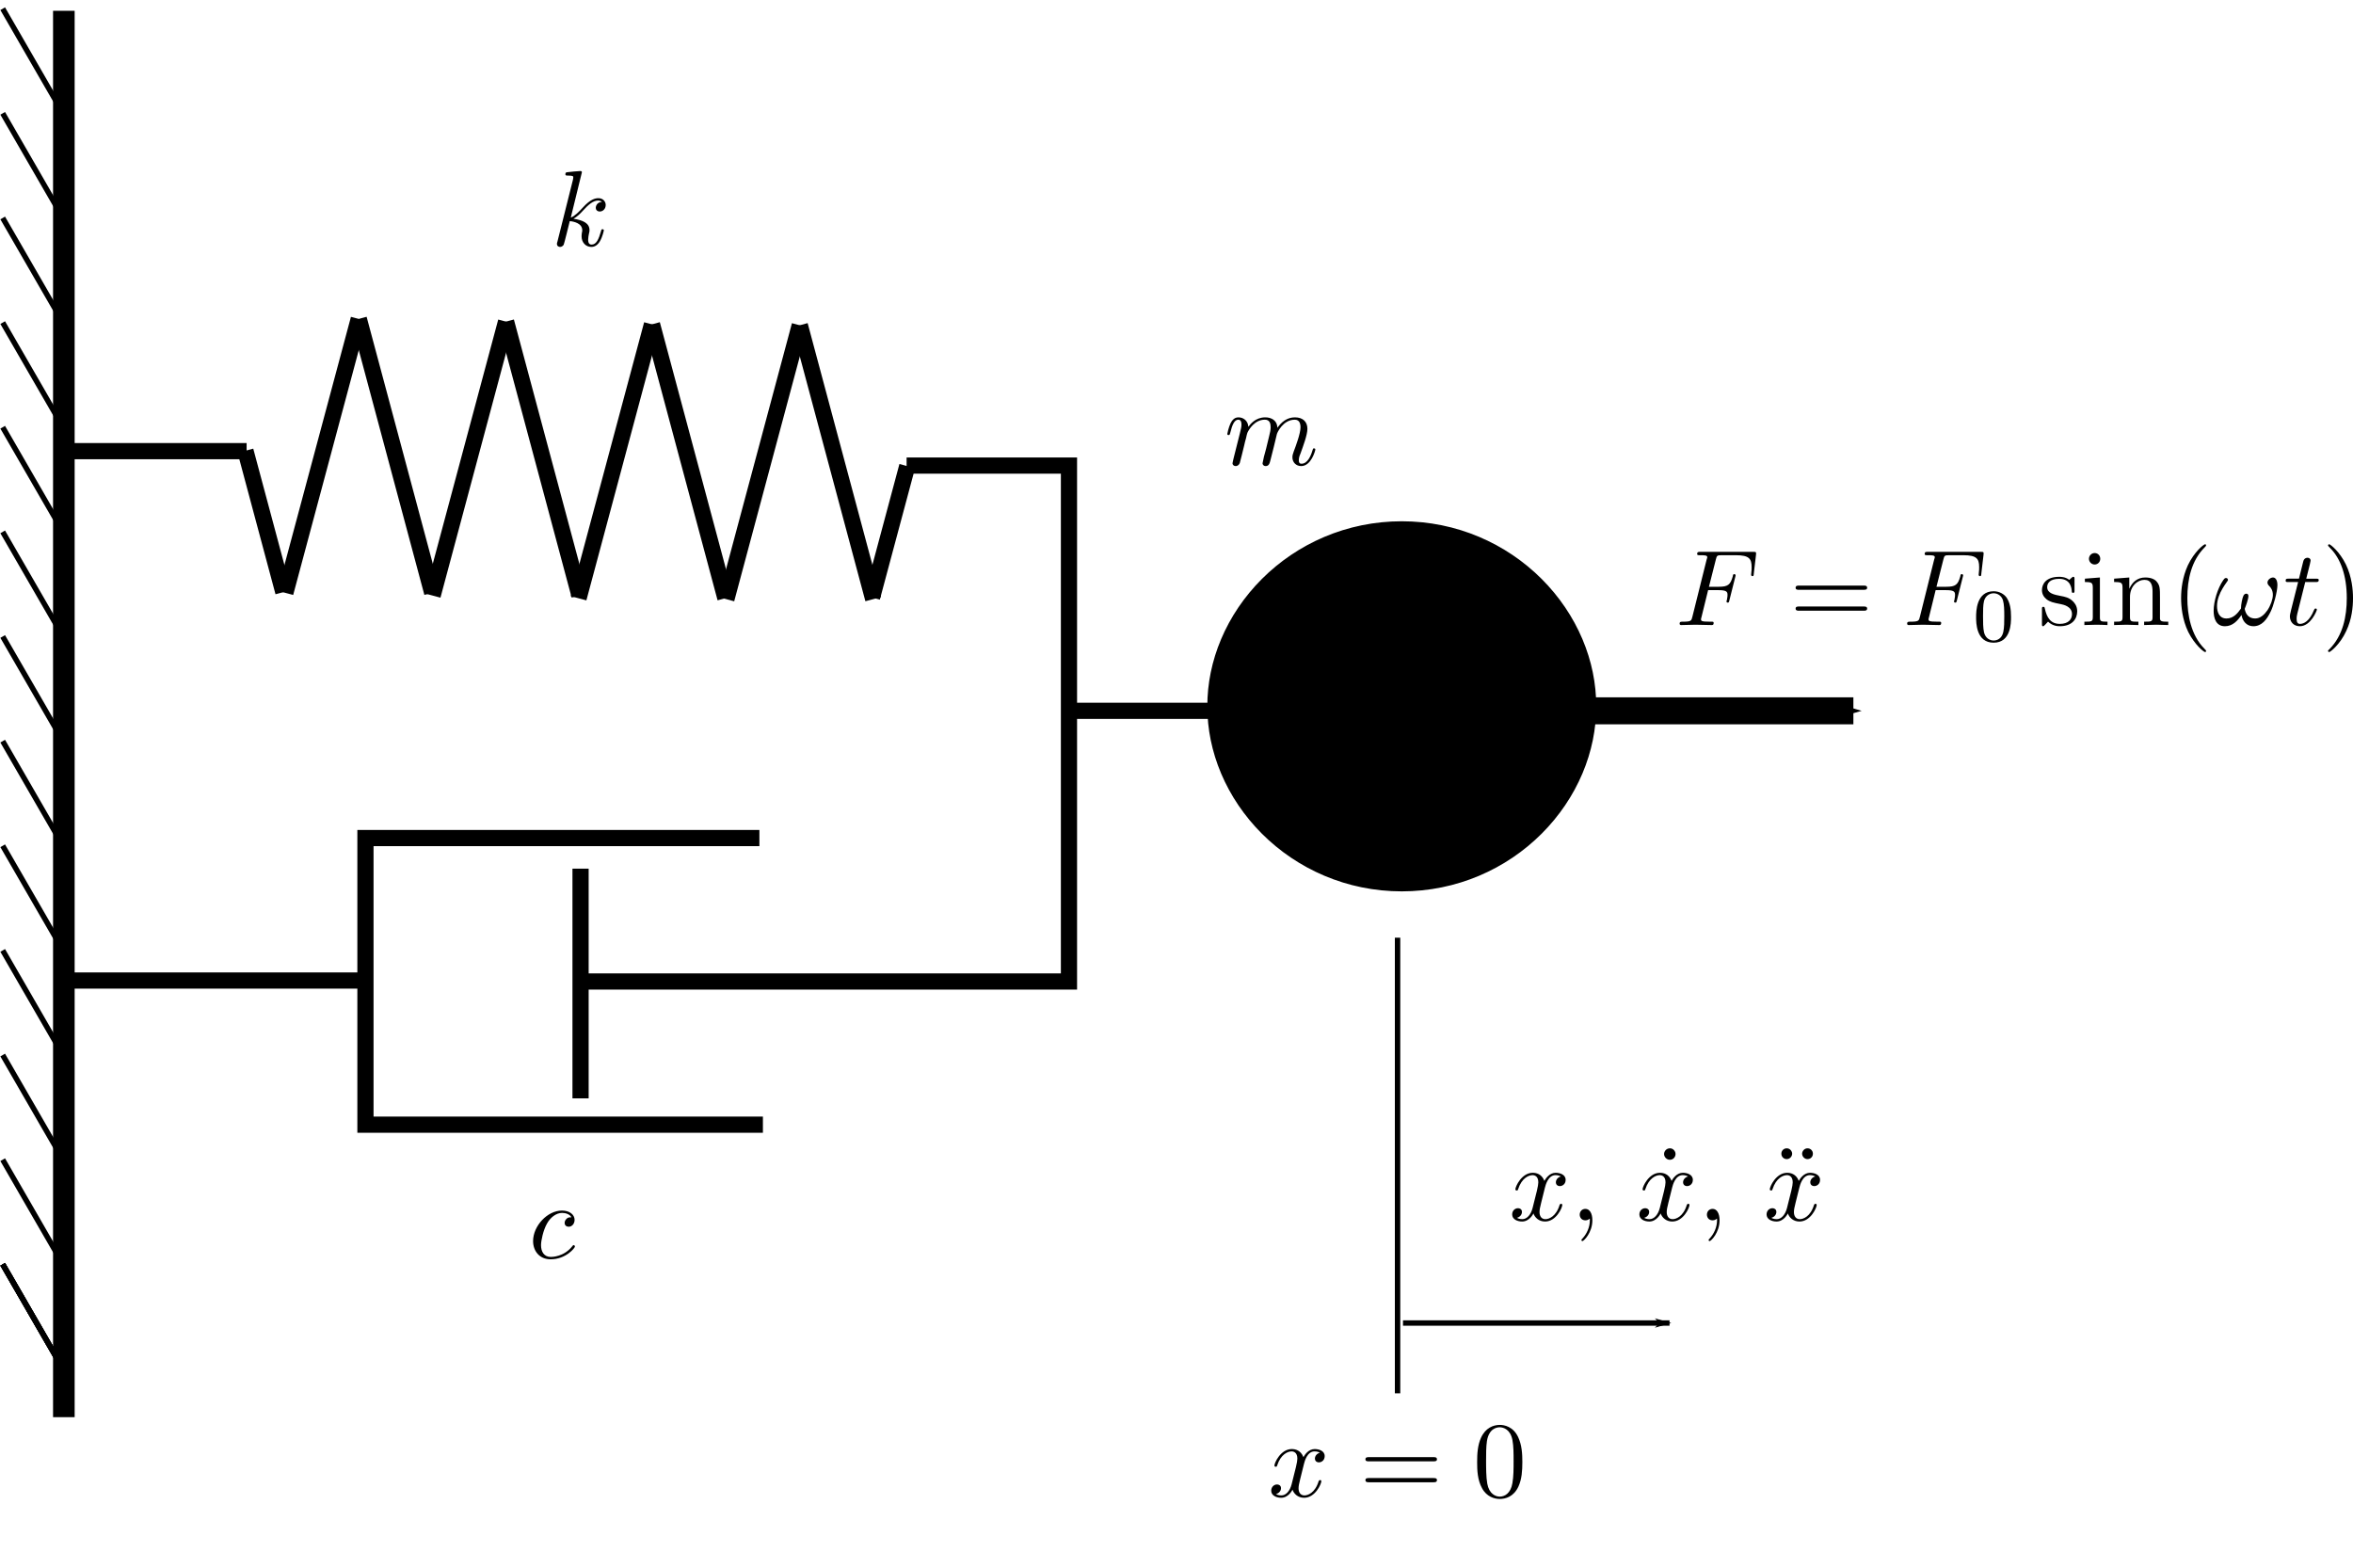 <?xml version="1.0" encoding="UTF-8" standalone="no"?>
<!-- Created with Inkscape (http://www.inkscape.org/) -->

<svg
   xmlns:ns0="http://www.iki.fi/pav/software/textext/"
   xmlns:dc="http://purl.org/dc/elements/1.1/"
   xmlns:cc="http://creativecommons.org/ns#"
   xmlns:rdf="http://www.w3.org/1999/02/22-rdf-syntax-ns#"
   xmlns:svg="http://www.w3.org/2000/svg"
   xmlns="http://www.w3.org/2000/svg"
   xmlns:xlink="http://www.w3.org/1999/xlink"
   xmlns:sodipodi="http://sodipodi.sourceforge.net/DTD/sodipodi-0.dtd"
   xmlns:inkscape="http://www.inkscape.org/namespaces/inkscape"
   width="435.883"
   height="290.493"
   id="svg2"
   version="1.1"
   inkscape:version="0.48.4 r9939"
   sodipodi:docname="mass_spring_damper.svg">
  <sodipodi:namedview
     id="base"
     pagecolor="#ffffff"
     bordercolor="#666666"
     borderopacity="1.0"
     inkscape:pageopacity="0.0"
     inkscape:pageshadow="2"
     inkscape:zoom="2.7323825"
     inkscape:cx="217.94167"
     inkscape:cy="145.24644"
     inkscape:document-units="px"
     inkscape:current-layer="layer1"
     showgrid="false"
     inkscape:window-width="1680"
     inkscape:window-height="1026"
     inkscape:window-x="1680"
     inkscape:window-y="24"
     inkscape:window-maximized="1"
     showguides="true"
     inkscape:guide-bbox="true"
     fit-margin-top="0"
     fit-margin-left="0"
     fit-margin-right="0"
     fit-margin-bottom="0" />
  <defs
     id="defs4">
    <marker
       style="overflow:visible"
       id="Arrow1Send"
       refX="0"
       refY="0"
       orient="auto"
       inkscape:stockid="Arrow1Send">
      <path
         transform="matrix(-0.2,0,0,-0.2,-1.2,0)"
         style="fill-rule:evenodd;stroke:#000000;stroke-width:1pt"
         d="M 0,0 5,-5 -12.5,0 5,5 0,0 z"
         id="path4862"
         inkscape:connector-curvature="0" />
    </marker>
    <marker
       style="overflow:visible"
       id="Arrow1Mend"
       refX="0"
       refY="0"
       orient="auto"
       inkscape:stockid="Arrow1Mend">
      <path
         transform="matrix(-0.4,0,0,-0.4,-4,0)"
         style="fill-rule:evenodd;stroke:#000000;stroke-width:1pt"
         d="M 0,0 5,-5 -12.5,0 5,5 0,0 z"
         id="path4821"
         inkscape:connector-curvature="0" />
    </marker>
    <marker
       style="overflow:visible"
       id="Arrow1Lend"
       refX="0"
       refY="0"
       orient="auto"
       inkscape:stockid="Arrow1Lend">
      <path
         transform="matrix(-0.8,0,0,-0.8,-10,0)"
         style="fill-rule:evenodd;stroke:#000000;stroke-width:1pt"
         d="M 0,0 5,-5 -12.5,0 5,5 0,0 z"
         id="path4815"
         inkscape:connector-curvature="0" />
    </marker>
    <marker
       style="overflow:visible"
       id="Arrow1Lend-5"
       refX="0"
       refY="0"
       orient="auto"
       inkscape:stockid="Arrow1Lend">
      <path
         transform="matrix(-0.8,0,0,-0.8,-10,0)"
         style="fill-rule:evenodd;stroke:#000000;stroke-width:1pt"
         d="M 0,0 5,-5 -12.5,0 5,5 0,0 z"
         id="path4815-3"
         inkscape:connector-curvature="0" />
    </marker>
  </defs>
  <g
     inkscape:label="Layer 1"
     inkscape:groupmode="layer"
     id="layer1"
     transform="translate(-44.731,-710.926)">
    <g
       id="g4309"
       ns0:preamble=""
       ns0:text="$m$"
       transform="matrix(2,0,0,2,-175.375,527.518)">
      <defs
         id="defs4311">
        <g
           id="g4313">
          <symbol
             id="textext-08e211e0-0"
             overflow="visible"
             style="overflow:visible">
            <path
               id="path4316"
               d=""
               style="stroke:none"
               inkscape:connector-curvature="0" />
          </symbol>
          <symbol
             id="textext-08e211e0-1"
             overflow="visible"
             style="overflow:visible">
            <path
               id="path4319"
               d="m 0.875,-0.594 c -0.031,0.156 -0.094,0.391 -0.094,0.438 0,0.172 0.141,0.266 0.297,0.266 0.125,0 0.297,-0.078 0.375,-0.281 0,-0.016 0.125,-0.484 0.188,-0.734 l 0.219,-0.891 C 1.906,-2.031 1.969,-2.25 2.031,-2.469 c 0.031,-0.172 0.109,-0.469 0.125,-0.5 0.141,-0.312 0.672,-1.219 1.625,-1.219 0.453,0 0.531,0.375 0.531,0.703 0,0.25 -0.062,0.531 -0.141,0.828 L 3.891,-1.5 3.688,-0.75 c -0.031,0.203 -0.125,0.547 -0.125,0.594 0,0.172 0.141,0.266 0.281,0.266 0.312,0 0.375,-0.25 0.453,-0.562 0.141,-0.562 0.516,-2.016 0.594,-2.406 0.031,-0.125 0.562,-1.328 1.656,-1.328 0.422,0 0.531,0.344 0.531,0.703 0,0.562 -0.422,1.703 -0.625,2.234 -0.078,0.234 -0.125,0.344 -0.125,0.547 0,0.469 0.344,0.812 0.812,0.812 0.938,0 1.312,-1.453 1.312,-1.531 0,-0.109 -0.094,-0.109 -0.125,-0.109 -0.094,0 -0.094,0.031 -0.141,0.188 -0.156,0.531 -0.469,1.234 -1.016,1.234 -0.172,0 -0.25,-0.094 -0.25,-0.328 0,-0.25 0.094,-0.484 0.188,-0.703 0.188,-0.531 0.609,-1.625 0.609,-2.203 0,-0.641 -0.406,-1.062 -1.156,-1.062 -0.734,0 -1.25,0.438 -1.625,0.969 0,-0.125 -0.031,-0.469 -0.312,-0.703 -0.25,-0.219 -0.562,-0.266 -0.812,-0.266 -0.906,0 -1.391,0.641 -1.562,0.875 -0.047,-0.578 -0.469,-0.875 -0.922,-0.875 -0.453,0 -0.641,0.391 -0.734,0.562 -0.172,0.359 -0.297,0.938 -0.297,0.969 0,0.109 0.094,0.109 0.109,0.109 0.109,0 0.109,-0.016 0.172,-0.234 0.172,-0.703 0.375,-1.188 0.734,-1.188 0.156,0 0.297,0.078 0.297,0.453 0,0.219 -0.031,0.328 -0.156,0.844 z"
               style="stroke:none"
               inkscape:connector-curvature="0" />
          </symbol>
        </g>
      </defs>
      <g
         id="textext-08e211e0-2">
        <g
           id="g4322"
           style="fill:#000000;fill-opacity:1">
          <use
             id="use4324"
             y="134.765"
             x="223.432"
             xlink:href="#textext-08e211e0-1"
             width="400"
             height="400" />
        </g>
      </g>
    </g>
    <g
       transform="matrix(2,0,0,2,-304.19,674.462)"
       ns0:text="$c$"
       ns0:preamble=""
       id="g4422">
      <defs
         id="defs4424">
        <g
           id="g4426">
          <symbol
             style="overflow:visible"
             overflow="visible"
             id="textext-2f24d870-0">
            <path
               inkscape:connector-curvature="0"
               style="stroke:none"
               d=""
               id="path4429" />
          </symbol>
          <symbol
             style="overflow:visible"
             overflow="visible"
             id="textext-2f24d870-1">
            <path
               inkscape:connector-curvature="0"
               style="stroke:none"
               d="m 3.953,-3.781 c -0.172,0 -0.297,0 -0.438,0.125 -0.172,0.156 -0.188,0.328 -0.188,0.391 0,0.25 0.188,0.359 0.375,0.359 0.281,0 0.547,-0.25 0.547,-0.641 0,-0.484 -0.469,-0.859 -1.172,-0.859 -1.344,0 -2.672,1.422 -2.672,2.828 0,0.906 0.578,1.688 1.625,1.688 1.422,0 2.25,-1.062 2.25,-1.172 0,-0.062 -0.047,-0.141 -0.109,-0.141 -0.062,0 -0.078,0.031 -0.141,0.109 -0.781,0.984 -1.875,0.984 -1.984,0.984 -0.625,0 -0.906,-0.484 -0.906,-1.094 0,-0.406 0.203,-1.375 0.547,-1.984 0.312,-0.578 0.859,-1 1.406,-1 0.328,0 0.719,0.125 0.859,0.406 z"
               id="path4432" />
          </symbol>
        </g>
      </defs>
      <g
         id="textext-2f24d870-2">
        <g
           style="fill:#000000;fill-opacity:1"
           id="g4435">
          <use
             height="400"
             width="400"
             xlink:href="#textext-2f24d870-1"
             x="223.432"
             y="134.765"
             id="use4437" />
        </g>
      </g>
    </g>
    <g
       id="g4555"
       ns0:preamble=""
       ns0:text="$k$"
       transform="matrix(2,0,0,2,-300.054,486.921)">
      <defs
         id="defs4557">
        <g
           id="g4559">
          <symbol
             style="overflow:visible"
             id="textext-98de1750-0"
             overflow="visible">
            <path
               inkscape:connector-curvature="0"
               id="path4562"
               d=""
               style="stroke:none" />
          </symbol>
          <symbol
             style="overflow:visible"
             id="textext-98de1750-1"
             overflow="visible">
            <path
               inkscape:connector-curvature="0"
               id="path4565"
               d="m 2.859,-6.812 c 0,0 0,-0.109 -0.125,-0.109 -0.234,0 -0.953,0.078 -1.219,0.109 -0.078,0 -0.188,0.016 -0.188,0.188 0,0.125 0.094,0.125 0.234,0.125 0.484,0 0.5,0.062 0.5,0.172 L 2.031,-6.125 0.594,-0.391 c -0.047,0.141 -0.047,0.156 -0.047,0.219 0,0.234 0.203,0.281 0.297,0.281 0.125,0 0.266,-0.094 0.328,-0.203 0.047,-0.094 0.5,-1.938 0.562,-2.188 0.344,0.031 1.156,0.188 1.156,0.844 0,0.078 0,0.109 -0.031,0.219 -0.016,0.109 -0.031,0.234 -0.031,0.344 0,0.578 0.391,0.984 0.906,0.984 0.297,0 0.578,-0.156 0.797,-0.531 0.25,-0.438 0.359,-0.984 0.359,-1 0,-0.109 -0.094,-0.109 -0.125,-0.109 -0.094,0 -0.109,0.047 -0.141,0.188 -0.203,0.719 -0.422,1.234 -0.859,1.234 -0.203,0 -0.328,-0.109 -0.328,-0.469 0,-0.172 0.047,-0.406 0.078,-0.562 C 3.562,-1.312 3.562,-1.344 3.562,-1.453 3.562,-2.094 2.938,-2.375 2.078,-2.5 2.391,-2.672 2.719,-2.984 2.938,-3.234 3.422,-3.766 3.875,-4.188 4.359,-4.188 c 0.062,0 0.078,0 0.094,0.016 0.125,0.016 0.125,0.016 0.219,0.078 0.016,0 0.016,0.016 0.031,0.031 -0.469,0.031 -0.562,0.422 -0.562,0.547 0,0.156 0.109,0.344 0.375,0.344 0.266,0 0.547,-0.219 0.547,-0.609 0,-0.297 -0.234,-0.625 -0.672,-0.625 -0.281,0 -0.734,0.078 -1.453,0.875 -0.344,0.375 -0.734,0.781 -1.109,0.922 z"
               style="stroke:none" />
          </symbol>
        </g>
      </defs>
      <g
         id="textext-98de1750-2">
        <g
           id="g4568"
           style="fill:#000000;fill-opacity:1">
          <use
             height="400"
             width="400"
             id="use4570"
             y="134.765"
             x="223.432"
             xlink:href="#textext-98de1750-1" />
        </g>
      </g>
    </g>
    <path
       sodipodi:type="arc"
       style="fill:#000000;stroke:#ffffff;stroke-width:3;stroke-linecap:round;stroke-linejoin:round;stroke-miterlimit:4;stroke-opacity:1;stroke-dasharray:none;stroke-dashoffset:0"
       id="path2985"
       sodipodi:cx="258.89972"
       sodipodi:cy="434.91428"
       sodipodi:rx="16.763292"
       sodipodi:ry="34.457878"
       d="m 275.663,434.914 c 0,19.031 -7.505,34.458 -16.763,34.458 -9.258,0 -16.763,-15.427 -16.763,-34.458 0,-19.031 7.505,-34.458 16.763,-34.458 9.258,0 16.763,15.427 16.763,34.458 z"
       transform="matrix(0,-2.246,1.093,0,-170.957,1423.261)" />
    <path
       style="fill:none;stroke:#000000;stroke-width:4;stroke-linecap:butt;stroke-linejoin:miter;stroke-miterlimit:4;stroke-opacity:1;stroke-dasharray:none"
       d="m 56.559,973.456 0,-260.531"
       id="path2987"
       inkscape:connector-curvature="0" />
    <path
       style="fill:none;stroke:#000000;stroke-width:3;stroke-linecap:butt;stroke-linejoin:miter;stroke-miterlimit:4;stroke-opacity:1;stroke-dasharray:none"
       d="m 298.925,842.605 -55.929,0"
       id="path2989"
       inkscape:connector-curvature="0" />
    <path
       style="fill:none;stroke:#000000;stroke-width:3;stroke-linecap:butt;stroke-linejoin:miter;stroke-miterlimit:4;stroke-opacity:1;stroke-dasharray:none"
       d="m 152.842,892.749 89.912,0 0,-95.575 -30.078,0"
       id="path2991"
       inkscape:connector-curvature="0"
       sodipodi:nodetypes="cccc" />
    <path
       style="fill:none;stroke:#000000;stroke-width:3;stroke-linecap:butt;stroke-linejoin:miter;stroke-miterlimit:4;stroke-opacity:1;stroke-dasharray:none"
       d="m 186.057,919.272 -73.628,0 0,-53.097 72.977,0"
       id="path2993"
       inkscape:connector-curvature="0"
       sodipodi:nodetypes="cccc" />
    <path
       style="fill:none;stroke:#000000;stroke-width:3;stroke-linecap:butt;stroke-linejoin:miter;stroke-miterlimit:4;stroke-opacity:1;stroke-dasharray:none"
       d="m 56.852,892.569 55.008,0"
       id="path2995"
       inkscape:connector-curvature="0"
       sodipodi:nodetypes="cc" />
    <path
       style="fill:none;stroke:#000000;stroke-width:3;stroke-linecap:butt;stroke-linejoin:miter;stroke-miterlimit:4;stroke-opacity:1;stroke-dasharray:none"
       d="m 206.49,821.916 -13.597,-50.745"
       id="path2999"
       inkscape:connector-curvature="0" />
    <path
       style="fill:none;stroke:#000000;stroke-width:3;stroke-linecap:butt;stroke-linejoin:miter;stroke-miterlimit:4;stroke-opacity:1;stroke-dasharray:none"
       d="m 192.886,771.183 -13.597,50.745"
       id="path2999-1"
       inkscape:connector-curvature="0" />
    <path
       style="fill:none;stroke:#000000;stroke-width:3;stroke-linecap:butt;stroke-linejoin:miter;stroke-miterlimit:4;stroke-opacity:1;stroke-dasharray:none"
       d="m 179.109,821.745 -13.597,-50.745"
       id="path2999-3"
       inkscape:connector-curvature="0" />
    <path
       style="fill:none;stroke:#000000;stroke-width:3;stroke-linecap:butt;stroke-linejoin:miter;stroke-miterlimit:4;stroke-opacity:1;stroke-dasharray:none"
       d="m 165.505,771.011 -13.597,50.745"
       id="path2999-1-3"
       inkscape:connector-curvature="0" />
    <path
       style="fill:none;stroke:#000000;stroke-width:3;stroke-linecap:butt;stroke-linejoin:miter;stroke-miterlimit:4;stroke-opacity:1;stroke-dasharray:none"
       d="m 152.076,821.244 -13.597,-50.745"
       id="path2999-3-2"
       inkscape:connector-curvature="0" />
    <path
       style="fill:none;stroke:#000000;stroke-width:3;stroke-linecap:butt;stroke-linejoin:miter;stroke-miterlimit:4;stroke-opacity:1;stroke-dasharray:none"
       d="m 138.473,770.51 -13.597,50.745"
       id="path2999-1-3-5"
       inkscape:connector-curvature="0" />
    <path
       style="fill:none;stroke:#000000;stroke-width:3;stroke-linecap:butt;stroke-linejoin:miter;stroke-miterlimit:4;stroke-opacity:1;stroke-dasharray:none"
       d="m 124.793,820.744 -13.597,-50.745"
       id="path2999-3-8"
       inkscape:connector-curvature="0" />
    <path
       style="fill:none;stroke:#000000;stroke-width:3;stroke-linecap:butt;stroke-linejoin:miter;stroke-miterlimit:4;stroke-opacity:1;stroke-dasharray:none"
       d="m 111.19,770.01 -13.597,50.745"
       id="path2999-1-3-1"
       inkscape:connector-curvature="0" />
    <path
       style="fill:none;stroke:#000000;stroke-width:3;stroke-linecap:butt;stroke-linejoin:miter;stroke-miterlimit:4;stroke-opacity:1;stroke-dasharray:none"
       d="m 57.127,794.501 33.29,0"
       id="path3070"
       inkscape:connector-curvature="0"
       sodipodi:nodetypes="cc" />
    <path
       style="fill:none;stroke:#000000;stroke-width:3;stroke-linecap:butt;stroke-linejoin:miter;stroke-miterlimit:4;stroke-opacity:1;stroke-dasharray:none"
       d="m 152.277,914.396 0,-42.552"
       id="path3072"
       inkscape:connector-curvature="0"
       sodipodi:nodetypes="cc" />
    <path
       style="fill:none;stroke:#000000;stroke-width:3;stroke-linecap:butt;stroke-linejoin:miter;stroke-miterlimit:4;stroke-opacity:1;stroke-dasharray:none"
       d="m 212.793,797.274 -6.525,24.351"
       id="path2999-1-7"
       inkscape:connector-curvature="0"
       sodipodi:nodetypes="cc" />
    <path
       style="fill:none;stroke:#000000;stroke-width:3;stroke-linecap:butt;stroke-linejoin:miter;stroke-miterlimit:4;stroke-opacity:1;stroke-dasharray:none"
       d="M 97.216,820.624 90.197,794.426"
       id="path2999-3-8-9"
       inkscape:connector-curvature="0"
       sodipodi:nodetypes="cc" />
    <path
       style="fill:none;stroke:#000000;stroke-width:1px;stroke-linecap:butt;stroke-linejoin:miter;stroke-opacity:1"
       d="m 45.231,945.138 11.191,19.383"
       id="path3897"
       inkscape:connector-curvature="0"
       inkscape:tile-cx="84.467552"
       inkscape:tile-cy="48.78137"
       inkscape:tile-w="19.38348"
       inkscape:tile-h="11.19106"
       inkscape:tile-x0="74.775812"
       inkscape:tile-y0="43.18584" />
    <use
       height="400"
       width="400"
       x="0"
       y="0"
       inkscape:tiled-clone-of="#path3897"
       xlink:href="#path3897"
       id="use3919" />
    <use
       height="400"
       width="400"
       x="0"
       y="0"
       inkscape:tiled-clone-of="#path3897"
       xlink:href="#path3897"
       id="use3935"
       inkscape:tile-cx="84.467552"
       inkscape:tile-cy="48.78137"
       inkscape:tile-w="19.38348"
       inkscape:tile-h="11.19106"
       inkscape:tile-x0="74.775812"
       inkscape:tile-y0="43.18584" />
    <use
       height="400"
       width="400"
       x="0"
       y="0"
       inkscape:tiled-clone-of="#use3935"
       xlink:href="#use3935"
       id="use4121" />
    <use
       height="400"
       width="400"
       x="0"
       y="0"
       inkscape:tiled-clone-of="#use3935"
       xlink:href="#use3935"
       transform="translate(0,-19.383)"
       id="use4123" />
    <use
       height="400"
       width="400"
       x="0"
       y="0"
       inkscape:tiled-clone-of="#use3935"
       xlink:href="#use3935"
       transform="translate(0,-38.767)"
       id="use4125" />
    <use
       height="400"
       width="400"
       x="0"
       y="0"
       inkscape:tiled-clone-of="#use3935"
       xlink:href="#use3935"
       transform="translate(0,-58.15)"
       id="use4127" />
    <use
       height="400"
       width="400"
       x="0"
       y="0"
       inkscape:tiled-clone-of="#use3935"
       xlink:href="#use3935"
       transform="translate(0,-77.534)"
       id="use4129" />
    <use
       height="400"
       width="400"
       x="0"
       y="0"
       inkscape:tiled-clone-of="#use3935"
       xlink:href="#use3935"
       transform="translate(0,-96.917)"
       id="use4131" />
    <use
       height="400"
       width="400"
       x="0"
       y="0"
       inkscape:tiled-clone-of="#use3935"
       xlink:href="#use3935"
       transform="translate(0,-116.301)"
       id="use4133" />
    <use
       height="400"
       width="400"
       x="0"
       y="0"
       inkscape:tiled-clone-of="#use3935"
       xlink:href="#use3935"
       transform="translate(0,-135.684)"
       id="use4135" />
    <use
       height="400"
       width="400"
       x="0"
       y="0"
       inkscape:tiled-clone-of="#use3935"
       xlink:href="#use3935"
       transform="translate(0,-155.068)"
       id="use4137" />
    <use
       height="400"
       width="400"
       x="0"
       y="0"
       inkscape:tiled-clone-of="#use3935"
       xlink:href="#use3935"
       transform="translate(0,-174.451)"
       id="use4139" />
    <use
       height="400"
       width="400"
       x="0"
       y="0"
       inkscape:tiled-clone-of="#use3935"
       xlink:href="#use3935"
       transform="translate(0,-193.835)"
       id="use4141" />
    <use
       height="400"
       width="400"
       x="0"
       y="0"
       inkscape:tiled-clone-of="#use3935"
       xlink:href="#use3935"
       transform="translate(0,-213.218)"
       id="use4143" />
    <use
       height="400"
       width="400"
       x="0"
       y="0"
       inkscape:tiled-clone-of="#use3935"
       xlink:href="#use3935"
       transform="translate(0,-232.602)"
       id="use4145" />
    <path
       sodipodi:nodetypes="cc"
       inkscape:connector-curvature="0"
       id="path4802"
       d="m 304.629,956.016 49.371,0"
       style="fill:none;stroke:#000000;stroke-width:1px;stroke-linecap:butt;stroke-linejoin:miter;stroke-opacity:1;marker-end:url(#Arrow1Lend)" />
    <path
       sodipodi:nodetypes="cc"
       inkscape:connector-curvature="0"
       id="path4804"
       d="m 303.623,884.633 0,84.406"
       style="fill:none;stroke:#000000;stroke-width:1px;stroke-linecap:butt;stroke-linejoin:miter;stroke-opacity:1" />
    <g
       transform="matrix(2,0,0,2,-122.604,667.466)"
       ns0:text="$x$, $\\dot{x}$, $\\ddot{x}$"
       ns0:preamble=""
       ns0:page_width=""
       style="stroke-width:0"
       id="g3236">
      <defs
         id="defs3238">
        <g
           id="g3240">
          <symbol
             style="overflow:visible"
             overflow="visible"
             id="textext-55ee1293-0">
            <path
               inkscape:connector-curvature="0"
               style="stroke:none"
               d=""
               id="path3243" />
          </symbol>
          <symbol
             style="overflow:visible"
             overflow="visible"
             id="textext-55ee1293-1">
            <path
               inkscape:connector-curvature="0"
               style="stroke:none"
               d="M 3.328,-3.016 C 3.391,-3.266 3.625,-4.188 4.312,-4.188 c 0.047,0 0.297,0 0.5,0.125 C 4.531,-4 4.344,-3.766 4.344,-3.516 c 0,0.156 0.109,0.344 0.375,0.344 0.219,0 0.531,-0.172 0.531,-0.578 0,-0.516 -0.578,-0.656 -0.922,-0.656 -0.578,0 -0.922,0.531 -1.047,0.75 -0.25,-0.656 -0.781,-0.75 -1.078,-0.75 -1.031,0 -1.609,1.281 -1.609,1.531 0,0.109 0.109,0.109 0.125,0.109 0.078,0 0.109,-0.031 0.125,-0.109 0.344,-1.062 1,-1.312 1.344,-1.312 0.188,0 0.531,0.094 0.531,0.672 0,0.312 -0.172,0.969 -0.531,2.375 -0.156,0.609 -0.516,1.031 -0.953,1.031 -0.062,0 -0.281,0 -0.5,-0.125 0.25,-0.062 0.469,-0.266 0.469,-0.547 0,-0.266 -0.219,-0.344 -0.359,-0.344 -0.312,0 -0.547,0.25 -0.547,0.578 0,0.453 0.484,0.656 0.922,0.656 0.672,0 1.031,-0.703 1.047,-0.75 0.125,0.359 0.484,0.75 1.078,0.75 1.031,0 1.594,-1.281 1.594,-1.531 0,-0.109 -0.078,-0.109 -0.109,-0.109 -0.094,0 -0.109,0.047 -0.141,0.109 -0.328,1.078 -1,1.312 -1.312,1.312 -0.391,0 -0.547,-0.312 -0.547,-0.656 0,-0.219 0.047,-0.438 0.156,-0.875 z m 0,0"
               id="path3246" />
          </symbol>
          <symbol
             style="overflow:visible"
             overflow="visible"
             id="textext-55ee1293-2">
            <path
               inkscape:connector-curvature="0"
               style="stroke:none"
               d=""
               id="path3249" />
          </symbol>
          <symbol
             style="overflow:visible"
             overflow="visible"
             id="textext-55ee1293-3">
            <path
               inkscape:connector-curvature="0"
               style="stroke:none"
               d="m 2.031,-0.016 c 0,-0.625 -0.25,-1.047 -0.641,-1.047 -0.359,0 -0.531,0.281 -0.531,0.531 0,0.266 0.172,0.531 0.531,0.531 0.156,0 0.281,-0.062 0.375,-0.141 L 1.781,-0.156 c 0.016,0 0.016,0 0.016,0.141 0,0.641 -0.266,1.25 -0.703,1.719 -0.062,0.062 -0.078,0.078 -0.078,0.109 0,0.078 0.047,0.109 0.094,0.109 0.125,0 0.922,-0.781 0.922,-1.938 z m 0,0"
               id="path3252" />
          </symbol>
          <symbol
             style="overflow:visible"
             overflow="visible"
             id="textext-55ee1293-4">
            <path
               inkscape:connector-curvature="0"
               style="stroke:none"
               d="m 1.906,-6.141 c 0,-0.266 -0.219,-0.531 -0.516,-0.531 -0.344,0 -0.547,0.281 -0.547,0.531 0,0.266 0.234,0.531 0.531,0.531 0.344,0 0.531,-0.281 0.531,-0.531 z m 0,0"
               id="path3255" />
          </symbol>
          <symbol
             style="overflow:visible"
             overflow="visible"
             id="textext-55ee1293-5">
            <path
               inkscape:connector-curvature="0"
               style="stroke:none"
               d="m 2.031,-6.172 c 0,-0.234 -0.203,-0.5 -0.5,-0.5 -0.281,0 -0.5,0.219 -0.5,0.5 0,0.281 0.219,0.5 0.5,0.5 0.297,0 0.5,-0.266 0.5,-0.5 z m 1.922,0 c 0,-0.281 -0.219,-0.5 -0.5,-0.5 -0.297,0 -0.5,0.266 -0.5,0.5 0,0.234 0.203,0.5 0.5,0.5 0.281,0 0.5,-0.219 0.5,-0.5 z m 0,0"
               id="path3258" />
          </symbol>
        </g>
      </defs>
      <g
         id="textext-55ee1293-6">
        <g
           style="fill:#000000;fill-opacity:1"
           id="g3261">
          <use
             height="400"
             width="400"
             xlink:href="#textext-55ee1293-1"
             x="223.432"
             y="134.765"
             id="use3263" />
        </g>
        <g
           style="fill:#000000;fill-opacity:1"
           id="g3265">
          <use
             height="400"
             width="400"
             xlink:href="#textext-55ee1293-3"
             x="229.126"
             y="134.765"
             id="use3267" />
        </g>
        <g
           style="fill:#000000;fill-opacity:1"
           id="g3269">
          <use
             height="400"
             width="400"
             xlink:href="#textext-55ee1293-4"
             x="236.955"
             y="134.765"
             id="use3271" />
        </g>
        <g
           style="fill:#000000;fill-opacity:1"
           id="g3273">
          <use
             height="400"
             width="400"
             xlink:href="#textext-55ee1293-1"
             x="235.214"
             y="134.765"
             id="use3275" />
        </g>
        <g
           style="fill:#000000;fill-opacity:1"
           id="g3277">
          <use
             height="400"
             width="400"
             xlink:href="#textext-55ee1293-3"
             x="240.908"
             y="134.765"
             id="use3279" />
        </g>
        <g
           style="fill:#000000;fill-opacity:1"
           id="g3281">
          <use
             height="400"
             width="400"
             xlink:href="#textext-55ee1293-5"
             x="247.631"
             y="134.765"
             id="use3283" />
        </g>
        <g
           style="fill:#000000;fill-opacity:1"
           id="g3285">
          <use
             height="400"
             width="400"
             xlink:href="#textext-55ee1293-1"
             x="246.996"
             y="134.765"
             id="use3287" />
        </g>
      </g>
    </g>
    <g
       transform="matrix(2,0,0,2,-167.24,718.642)"
       ns0:text="$x=0$"
       ns0:preamble=""
       ns0:page_width=""
       style="stroke-width:0"
       id="g3876">
      <defs
         id="defs3878">
        <g
           id="g3880">
          <symbol
             style="overflow:visible"
             overflow="visible"
             id="textext-6d5b17f3-0">
            <path
               inkscape:connector-curvature="0"
               style="stroke:none"
               d=""
               id="path3883" />
          </symbol>
          <symbol
             style="overflow:visible"
             overflow="visible"
             id="textext-6d5b17f3-1">
            <path
               inkscape:connector-curvature="0"
               style="stroke:none"
               d="M 3.328,-3.016 C 3.391,-3.266 3.625,-4.188 4.312,-4.188 c 0.047,0 0.297,0 0.5,0.125 C 4.531,-4 4.344,-3.766 4.344,-3.516 c 0,0.156 0.109,0.344 0.375,0.344 0.219,0 0.531,-0.172 0.531,-0.578 0,-0.516 -0.578,-0.656 -0.922,-0.656 -0.578,0 -0.922,0.531 -1.047,0.75 -0.25,-0.656 -0.781,-0.75 -1.078,-0.75 -1.031,0 -1.609,1.281 -1.609,1.531 0,0.109 0.109,0.109 0.125,0.109 0.078,0 0.109,-0.031 0.125,-0.109 0.344,-1.062 1,-1.312 1.344,-1.312 0.188,0 0.531,0.094 0.531,0.672 0,0.312 -0.172,0.969 -0.531,2.375 -0.156,0.609 -0.516,1.031 -0.953,1.031 -0.062,0 -0.281,0 -0.5,-0.125 0.25,-0.062 0.469,-0.266 0.469,-0.547 0,-0.266 -0.219,-0.344 -0.359,-0.344 -0.312,0 -0.547,0.25 -0.547,0.578 0,0.453 0.484,0.656 0.922,0.656 0.672,0 1.031,-0.703 1.047,-0.75 0.125,0.359 0.484,0.75 1.078,0.75 1.031,0 1.594,-1.281 1.594,-1.531 0,-0.109 -0.078,-0.109 -0.109,-0.109 -0.094,0 -0.109,0.047 -0.141,0.109 -0.328,1.078 -1,1.312 -1.312,1.312 -0.391,0 -0.547,-0.312 -0.547,-0.656 0,-0.219 0.047,-0.438 0.156,-0.875 z m 0,0"
               id="path3886" />
          </symbol>
          <symbol
             style="overflow:visible"
             overflow="visible"
             id="textext-6d5b17f3-2">
            <path
               inkscape:connector-curvature="0"
               style="stroke:none"
               d=""
               id="path3889" />
          </symbol>
          <symbol
             style="overflow:visible"
             overflow="visible"
             id="textext-6d5b17f3-3">
            <path
               inkscape:connector-curvature="0"
               style="stroke:none"
               d="m 6.844,-3.266 c 0.156,0 0.344,0 0.344,-0.188 C 7.188,-3.656 7,-3.656 6.859,-3.656 l -5.969,0 c -0.141,0 -0.328,0 -0.328,0.203 0,0.188 0.188,0.188 0.328,0.188 z m 0.016,1.938 c 0.141,0 0.328,0 0.328,-0.203 0,-0.188 -0.188,-0.188 -0.344,-0.188 l -5.953,0 c -0.141,0 -0.328,0 -0.328,0.188 0,0.203 0.188,0.203 0.328,0.203 z m 0,0"
               id="path3892" />
          </symbol>
          <symbol
             style="overflow:visible"
             overflow="visible"
             id="textext-6d5b17f3-4">
            <path
               inkscape:connector-curvature="0"
               style="stroke:none"
               d="m 4.578,-3.188 c 0,-0.797 -0.047,-1.594 -0.391,-2.328 -0.453,-0.969 -1.281,-1.125 -1.688,-1.125 -0.609,0 -1.328,0.266 -1.75,1.188 -0.312,0.688 -0.359,1.469 -0.359,2.266 0,0.75 0.031,1.641 0.453,2.406 0.422,0.797 1.156,1 1.641,1 0.531,0 1.297,-0.203 1.734,-1.156 0.312,-0.688 0.359,-1.469 0.359,-2.25 z M 2.484,0 C 2.094,0 1.5,-0.25 1.328,-1.203 1.219,-1.797 1.219,-2.719 1.219,-3.312 c 0,-0.641 0,-1.297 0.078,-1.828 0.188,-1.188 0.938,-1.281 1.188,-1.281 0.328,0 0.984,0.188 1.172,1.172 0.109,0.562 0.109,1.312 0.109,1.938 0,0.75 0,1.422 -0.109,2.062 C 3.5,-0.297 2.938,0 2.484,0 z m 0,0"
               id="path3895" />
          </symbol>
        </g>
      </defs>
      <g
         id="textext-6d5b17f3-5">
        <g
           style="fill:#000000;fill-opacity:1"
           id="g3898">
          <use
             height="400"
             width="400"
             xlink:href="#textext-6d5b17f3-1"
             x="223.432"
             y="134.765"
             id="use3900" />
        </g>
        <g
           style="fill:#000000;fill-opacity:1"
           id="g3902">
          <use
             height="400"
             width="400"
             xlink:href="#textext-6d5b17f3-3"
             x="231.893"
             y="134.765"
             id="use3904" />
        </g>
        <g
           style="fill:#000000;fill-opacity:1"
           id="g3906">
          <use
             height="400"
             width="400"
             xlink:href="#textext-6d5b17f3-4"
             x="242.412"
             y="134.765"
             id="use3908" />
        </g>
      </g>
    </g>
    <path
       sodipodi:nodetypes="cc"
       inkscape:connector-curvature="0"
       id="path4802-4"
       d="m 338.691,842.605 49.371,0"
       style="fill:none;stroke:#000000;stroke-width:5;stroke-linecap:butt;stroke-linejoin:miter;stroke-miterlimit:4;stroke-opacity:1;stroke-dasharray:none;marker-end:url(#Arrow1Send)" />
    <g
       id="g5468"
       style="stroke-width:0"
       ns0:page_width=""
       ns0:preamble=""
       ns0:text="$F = F_0 \\sin(\\omega t)$"
       transform="matrix(2,0,0,2,-91.745,557.188)">
      <defs
         id="defs5470">
        <g
           id="g5472">
          <symbol
             id="textext-ba0cc7e8-0"
             overflow="visible"
             style="overflow:visible">
            <path
               id="path5475"
               d=""
               style="stroke:none"
               inkscape:connector-curvature="0" />
          </symbol>
          <symbol
             id="textext-ba0cc7e8-1"
             overflow="visible"
             style="overflow:visible">
            <path
               id="path5478"
               d="m 3.016,-3.234 0.969,0 c 0.75,0 0.828,0.156 0.828,0.438 0,0.078 0,0.188 -0.062,0.5 C 4.719,-2.25 4.719,-2.219 4.719,-2.188 c 0,0.078 0.062,0.109 0.109,0.109 0.109,0 0.109,-0.031 0.156,-0.203 L 5.531,-4.453 C 5.562,-4.562 5.562,-4.578 5.562,-4.609 5.562,-4.625 5.547,-4.719 5.438,-4.719 5.344,-4.719 5.328,-4.672 5.297,-4.5 5.078,-3.734 4.859,-3.547 4,-3.547 l -0.906,0 0.641,-2.531 C 3.828,-6.438 3.844,-6.469 4.281,-6.469 l 1.312,0 c 1.219,0 1.453,0.328 1.453,1.094 0,0.234 0,0.266 -0.031,0.547 C 7,-4.703 7,-4.688 7,-4.656 c 0,0.047 0.031,0.125 0.125,0.125 0.109,0 0.109,-0.062 0.125,-0.25 L 7.453,-6.516 C 7.484,-6.781 7.438,-6.781 7.188,-6.781 l -4.891,0 c -0.188,0 -0.297,0 -0.297,0.203 0,0.109 0.094,0.109 0.281,0.109 0.375,0 0.656,0 0.656,0.172 0,0.047 0,0.062 -0.062,0.25 L 1.562,-0.781 c -0.094,0.391 -0.109,0.469 -0.906,0.469 -0.172,0 -0.281,0 -0.281,0.188 C 0.375,0 0.5,0 0.531,0 0.812,0 1.562,-0.031 1.844,-0.031 2.172,-0.031 3,0 3.328,0 3.422,0 3.531,0 3.531,-0.188 3.531,-0.266 3.484,-0.297 3.484,-0.297 3.453,-0.312 3.422,-0.312 3.203,-0.312 c -0.219,0 -0.266,0 -0.516,-0.016 -0.297,-0.031 -0.328,-0.078 -0.328,-0.203 0,-0.016 0,-0.078 0.047,-0.219 z m 0,0"
               style="stroke:none"
               inkscape:connector-curvature="0" />
          </symbol>
          <symbol
             id="textext-ba0cc7e8-2"
             overflow="visible"
             style="overflow:visible">
            <path
               id="path5481"
               d="m 6.031,-3.703 c 0,-0.453 -0.172,-0.703 -0.406,-0.703 -0.25,0 -0.516,0.234 -0.516,0.469 0,0.094 0.047,0.203 0.141,0.297 0.172,0.156 0.359,0.422 0.359,0.844 0,0.391 -0.203,0.969 -0.5,1.422 C 4.812,-0.953 4.438,-0.609 3.969,-0.609 3.406,-0.609 3.094,-0.969 3,-1.5 c 0.109,-0.266 0.344,-0.906 0.344,-1.188 0,-0.109 -0.047,-0.219 -0.188,-0.219 -0.078,0 -0.188,0.031 -0.266,0.172 C 2.781,-2.531 2.656,-1.891 2.656,-1.531 2.328,-1.062 1.938,-0.609 1.312,-0.609 c -0.672,0 -0.875,-0.594 -0.875,-1.141 0,-1.25 1.016,-2.297 1.016,-2.422 0,-0.109 -0.078,-0.188 -0.188,-0.188 -0.125,0 -0.203,0.125 -0.266,0.219 -0.5,0.734 -0.875,1.922 -0.875,2.828 0,0.688 0.219,1.422 1.047,1.422 0.703,0 1.172,-0.5 1.531,-1.047 0.094,0.578 0.484,1.047 1.094,1.047 0.781,0 1.25,-0.609 1.609,-1.359 0.25,-0.484 0.625,-1.844 0.625,-2.453 z m 0,0"
               style="stroke:none"
               inkscape:connector-curvature="0" />
          </symbol>
          <symbol
             id="textext-ba0cc7e8-3"
             overflow="visible"
             style="overflow:visible">
            <path
               id="path5484"
               d="m 2.047,-3.984 0.938,0 c 0.203,0 0.312,0 0.312,-0.203 0,-0.109 -0.109,-0.109 -0.281,-0.109 l -0.875,0 C 2.5,-5.719 2.547,-5.906 2.547,-5.969 c 0,-0.172 -0.125,-0.266 -0.297,-0.266 -0.031,0 -0.312,0 -0.391,0.359 l -0.391,1.578 -0.938,0 c -0.203,0 -0.297,0 -0.297,0.188 0,0.125 0.078,0.125 0.281,0.125 l 0.875,0 C 0.672,-1.156 0.625,-0.984 0.625,-0.812 0.625,-0.266 1,0.109 1.547,0.109 2.562,0.109 3.125,-1.344 3.125,-1.422 3.125,-1.531 3.047,-1.531 3.016,-1.531 2.922,-1.531 2.906,-1.5 2.859,-1.391 2.438,-0.344 1.906,-0.109 1.562,-0.109 c -0.203,0 -0.312,-0.125 -0.312,-0.453 0,-0.25 0.031,-0.312 0.062,-0.484 z m 0,0"
               style="stroke:none"
               inkscape:connector-curvature="0" />
          </symbol>
          <symbol
             id="textext-ba0cc7e8-4"
             overflow="visible"
             style="overflow:visible">
            <path
               id="path5487"
               d=""
               style="stroke:none"
               inkscape:connector-curvature="0" />
          </symbol>
          <symbol
             id="textext-ba0cc7e8-5"
             overflow="visible"
             style="overflow:visible">
            <path
               id="path5490"
               d="m 6.844,-3.266 c 0.156,0 0.344,0 0.344,-0.188 C 7.188,-3.656 7,-3.656 6.859,-3.656 l -5.969,0 c -0.141,0 -0.328,0 -0.328,0.203 0,0.188 0.188,0.188 0.328,0.188 z m 0.016,1.938 c 0.141,0 0.328,0 0.328,-0.203 0,-0.188 -0.188,-0.188 -0.344,-0.188 l -5.953,0 c -0.141,0 -0.328,0 -0.328,0.188 0,0.203 0.188,0.203 0.328,0.203 z m 0,0"
               style="stroke:none"
               inkscape:connector-curvature="0" />
          </symbol>
          <symbol
             id="textext-ba0cc7e8-6"
             overflow="visible"
             style="overflow:visible">
            <path
               id="path5493"
               d="m 2.078,-1.938 c 0.219,0.047 1.031,0.203 1.031,0.922 0,0.5 -0.344,0.906 -1.125,0.906 -0.844,0 -1.203,-0.562 -1.391,-1.422 C 0.562,-1.656 0.562,-1.688 0.453,-1.688 c -0.125,0 -0.125,0.062 -0.125,0.234 l 0,1.328 c 0,0.172 0,0.234 0.109,0.234 0.047,0 0.062,-0.016 0.25,-0.203 0.016,-0.016 0.016,-0.031 0.203,-0.219 0.438,0.406 0.891,0.422 1.094,0.422 1.141,0 1.609,-0.672 1.609,-1.391 0,-0.516 -0.297,-0.828 -0.422,-0.938 C 2.844,-2.547 2.453,-2.625 2.031,-2.703 1.469,-2.812 0.812,-2.938 0.812,-3.516 c 0,-0.359 0.25,-0.766 1.109,-0.766 1.094,0 1.156,0.906 1.172,1.203 0,0.094 0.094,0.094 0.109,0.094 0.141,0 0.141,-0.047 0.141,-0.234 l 0,-1.016 c 0,-0.156 0,-0.234 -0.109,-0.234 -0.047,0 -0.078,0 -0.203,0.125 -0.031,0.031 -0.125,0.125 -0.172,0.156 -0.375,-0.281 -0.781,-0.281 -0.938,-0.281 -1.219,0 -1.594,0.672 -1.594,1.234 0,0.344 0.156,0.625 0.422,0.844 0.328,0.25 0.609,0.312 1.328,0.453 z m 0,0"
               style="stroke:none"
               inkscape:connector-curvature="0" />
          </symbol>
          <symbol
             id="textext-ba0cc7e8-7"
             overflow="visible"
             style="overflow:visible">
            <path
               id="path5496"
               d="M 1.766,-4.406 0.375,-4.297 l 0,0.312 c 0.641,0 0.734,0.062 0.734,0.547 l 0,2.688 c 0,0.438 -0.109,0.438 -0.781,0.438 l 0,0.312 C 0.641,-0.016 1.188,-0.031 1.422,-0.031 1.781,-0.031 2.125,-0.016 2.469,0 l 0,-0.312 c -0.672,0 -0.703,-0.047 -0.703,-0.438 z m 0.031,-1.734 c 0,-0.312 -0.234,-0.531 -0.516,-0.531 -0.312,0 -0.531,0.266 -0.531,0.531 0,0.266 0.219,0.531 0.531,0.531 0.281,0 0.516,-0.219 0.516,-0.531 z m 0,0"
               style="stroke:none"
               inkscape:connector-curvature="0" />
          </symbol>
          <symbol
             id="textext-ba0cc7e8-8"
             overflow="visible"
             style="overflow:visible">
            <path
               id="path5499"
               d="m 1.094,-3.422 0,2.672 c 0,0.438 -0.109,0.438 -0.781,0.438 l 0,0.312 c 0.359,-0.016 0.859,-0.031 1.141,-0.031 0.25,0 0.766,0.016 1.109,0.031 l 0,-0.312 c -0.672,0 -0.781,0 -0.781,-0.438 l 0,-1.844 C 1.781,-3.625 2.5,-4.188 3.125,-4.188 c 0.641,0 0.75,0.531 0.75,1.109 l 0,2.328 c 0,0.438 -0.109,0.438 -0.781,0.438 l 0,0.312 c 0.344,-0.016 0.859,-0.031 1.125,-0.031 0.25,0 0.781,0.016 1.109,0.031 l 0,-0.312 c -0.516,0 -0.766,0 -0.766,-0.297 l 0,-1.906 c 0,-0.859 0,-1.156 -0.312,-1.516 -0.141,-0.172 -0.469,-0.375 -1.047,-0.375 C 2.469,-4.406 2,-3.984 1.719,-3.359 l 0,-1.047 -1.406,0.109 0,0.312 c 0.703,0 0.781,0.062 0.781,0.562 z m 0,0"
               style="stroke:none"
               inkscape:connector-curvature="0" />
          </symbol>
          <symbol
             id="textext-ba0cc7e8-9"
             overflow="visible"
             style="overflow:visible">
            <path
               id="path5502"
               d="m 3.297,2.391 c 0,-0.031 0,-0.047 -0.172,-0.219 C 1.891,0.922 1.562,-0.969 1.562,-2.5 c 0,-1.734 0.375,-3.469 1.609,-4.703 0.125,-0.125 0.125,-0.141 0.125,-0.172 0,-0.078 -0.031,-0.109 -0.094,-0.109 -0.109,0 -1,0.688 -1.594,1.953 -0.5,1.094 -0.625,2.203 -0.625,3.031 0,0.781 0.109,1.984 0.656,3.125 C 2.25,1.844 3.094,2.5 3.203,2.5 c 0.062,0 0.094,-0.031 0.094,-0.109 z m 0,0"
               style="stroke:none"
               inkscape:connector-curvature="0" />
          </symbol>
          <symbol
             id="textext-ba0cc7e8-10"
             overflow="visible"
             style="overflow:visible">
            <path
               id="path5505"
               d="m 2.875,-2.5 c 0,-0.766 -0.109,-1.969 -0.656,-3.109 -0.594,-1.219 -1.453,-1.875 -1.547,-1.875 -0.062,0 -0.109,0.047 -0.109,0.109 0,0.031 0,0.047 0.188,0.234 0.984,0.984 1.547,2.562 1.547,4.641 0,1.719 -0.359,3.469 -1.594,4.719 C 0.562,2.344 0.562,2.359 0.562,2.391 0.562,2.453 0.609,2.5 0.672,2.5 0.766,2.5 1.672,1.812 2.25,0.547 2.766,-0.547 2.875,-1.656 2.875,-2.5 z m 0,0"
               style="stroke:none"
               inkscape:connector-curvature="0" />
          </symbol>
          <symbol
             id="textext-ba0cc7e8-11"
             overflow="visible"
             style="overflow:visible">
            <path
               id="path5508"
               d=""
               style="stroke:none"
               inkscape:connector-curvature="0" />
          </symbol>
          <symbol
             id="textext-ba0cc7e8-12"
             overflow="visible"
             style="overflow:visible">
            <path
               id="path5511"
               d="M 3.594,-2.219 C 3.594,-2.984 3.5,-3.547 3.188,-4.031 2.969,-4.344 2.531,-4.625 1.984,-4.625 c -1.625,0 -1.625,1.906 -1.625,2.406 0,0.5 0,2.359 1.625,2.359 1.609,0 1.609,-1.859 1.609,-2.359 z M 1.984,-0.062 c -0.328,0 -0.75,-0.188 -0.891,-0.75 C 1,-1.219 1,-1.797 1,-2.312 1,-2.828 1,-3.359 1.094,-3.734 1.25,-4.281 1.688,-4.438 1.984,-4.438 c 0.375,0 0.734,0.234 0.859,0.641 0.109,0.375 0.125,0.875 0.125,1.484 0,0.516 0,1.031 -0.094,1.469 -0.141,0.641 -0.609,0.781 -0.891,0.781 z m 0,0"
               style="stroke:none"
               inkscape:connector-curvature="0" />
          </symbol>
        </g>
      </defs>
      <g
         id="textext-ba0cc7e8-13">
        <g
           id="g5514"
           style="fill:#000000;fill-opacity:1">
          <use
             id="use5516"
             y="134.765"
             x="223.432"
             xlink:href="#textext-ba0cc7e8-1"
             width="400"
             height="400" />
        </g>
        <g
           id="g5518"
           style="fill:#000000;fill-opacity:1">
          <use
             id="use5520"
             y="134.765"
             x="233.99"
             xlink:href="#textext-ba0cc7e8-5"
             width="400"
             height="400" />
        </g>
        <g
           id="g5522"
           style="fill:#000000;fill-opacity:1">
          <use
             id="use5524"
             y="134.765"
             x="244.506"
             xlink:href="#textext-ba0cc7e8-1"
             width="400"
             height="400" />
        </g>
        <g
           id="g5526"
           style="fill:#000000;fill-opacity:1">
          <use
             id="use5528"
             y="136.259"
             x="250.912"
             xlink:href="#textext-ba0cc7e8-12"
             width="400"
             height="400" />
        </g>
        <g
           id="g5530"
           style="fill:#000000;fill-opacity:1">
          <use
             id="use5532"
             y="134.765"
             x="257.042"
             xlink:href="#textext-ba0cc7e8-6"
             width="400"
             height="400" />
          <use
             id="use5534"
             y="134.765"
             x="260.971"
             xlink:href="#textext-ba0cc7e8-7"
             width="400"
             height="400" />
          <use
             id="use5536"
             y="134.765"
             x="263.739"
             xlink:href="#textext-ba0cc7e8-8"
             width="400"
             height="400" />
          <use
             id="use5538"
             y="134.765"
             x="269.274"
             xlink:href="#textext-ba0cc7e8-9"
             width="400"
             height="400" />
        </g>
        <g
           id="g5540"
           style="fill:#000000;fill-opacity:1">
          <use
             id="use5542"
             y="134.765"
             x="273.148"
             xlink:href="#textext-ba0cc7e8-2"
             width="400"
             height="400" />
        </g>
        <g
           id="g5544"
           style="fill:#000000;fill-opacity:1">
          <use
             id="use5546"
             y="134.765"
             x="279.708"
             xlink:href="#textext-ba0cc7e8-3"
             width="400"
             height="400" />
        </g>
        <g
           id="g5548"
           style="fill:#000000;fill-opacity:1">
          <use
             id="use5550"
             y="134.765"
             x="283.305"
             xlink:href="#textext-ba0cc7e8-10"
             width="400"
             height="400" />
        </g>
      </g>
    </g>
  </g>
</svg>
